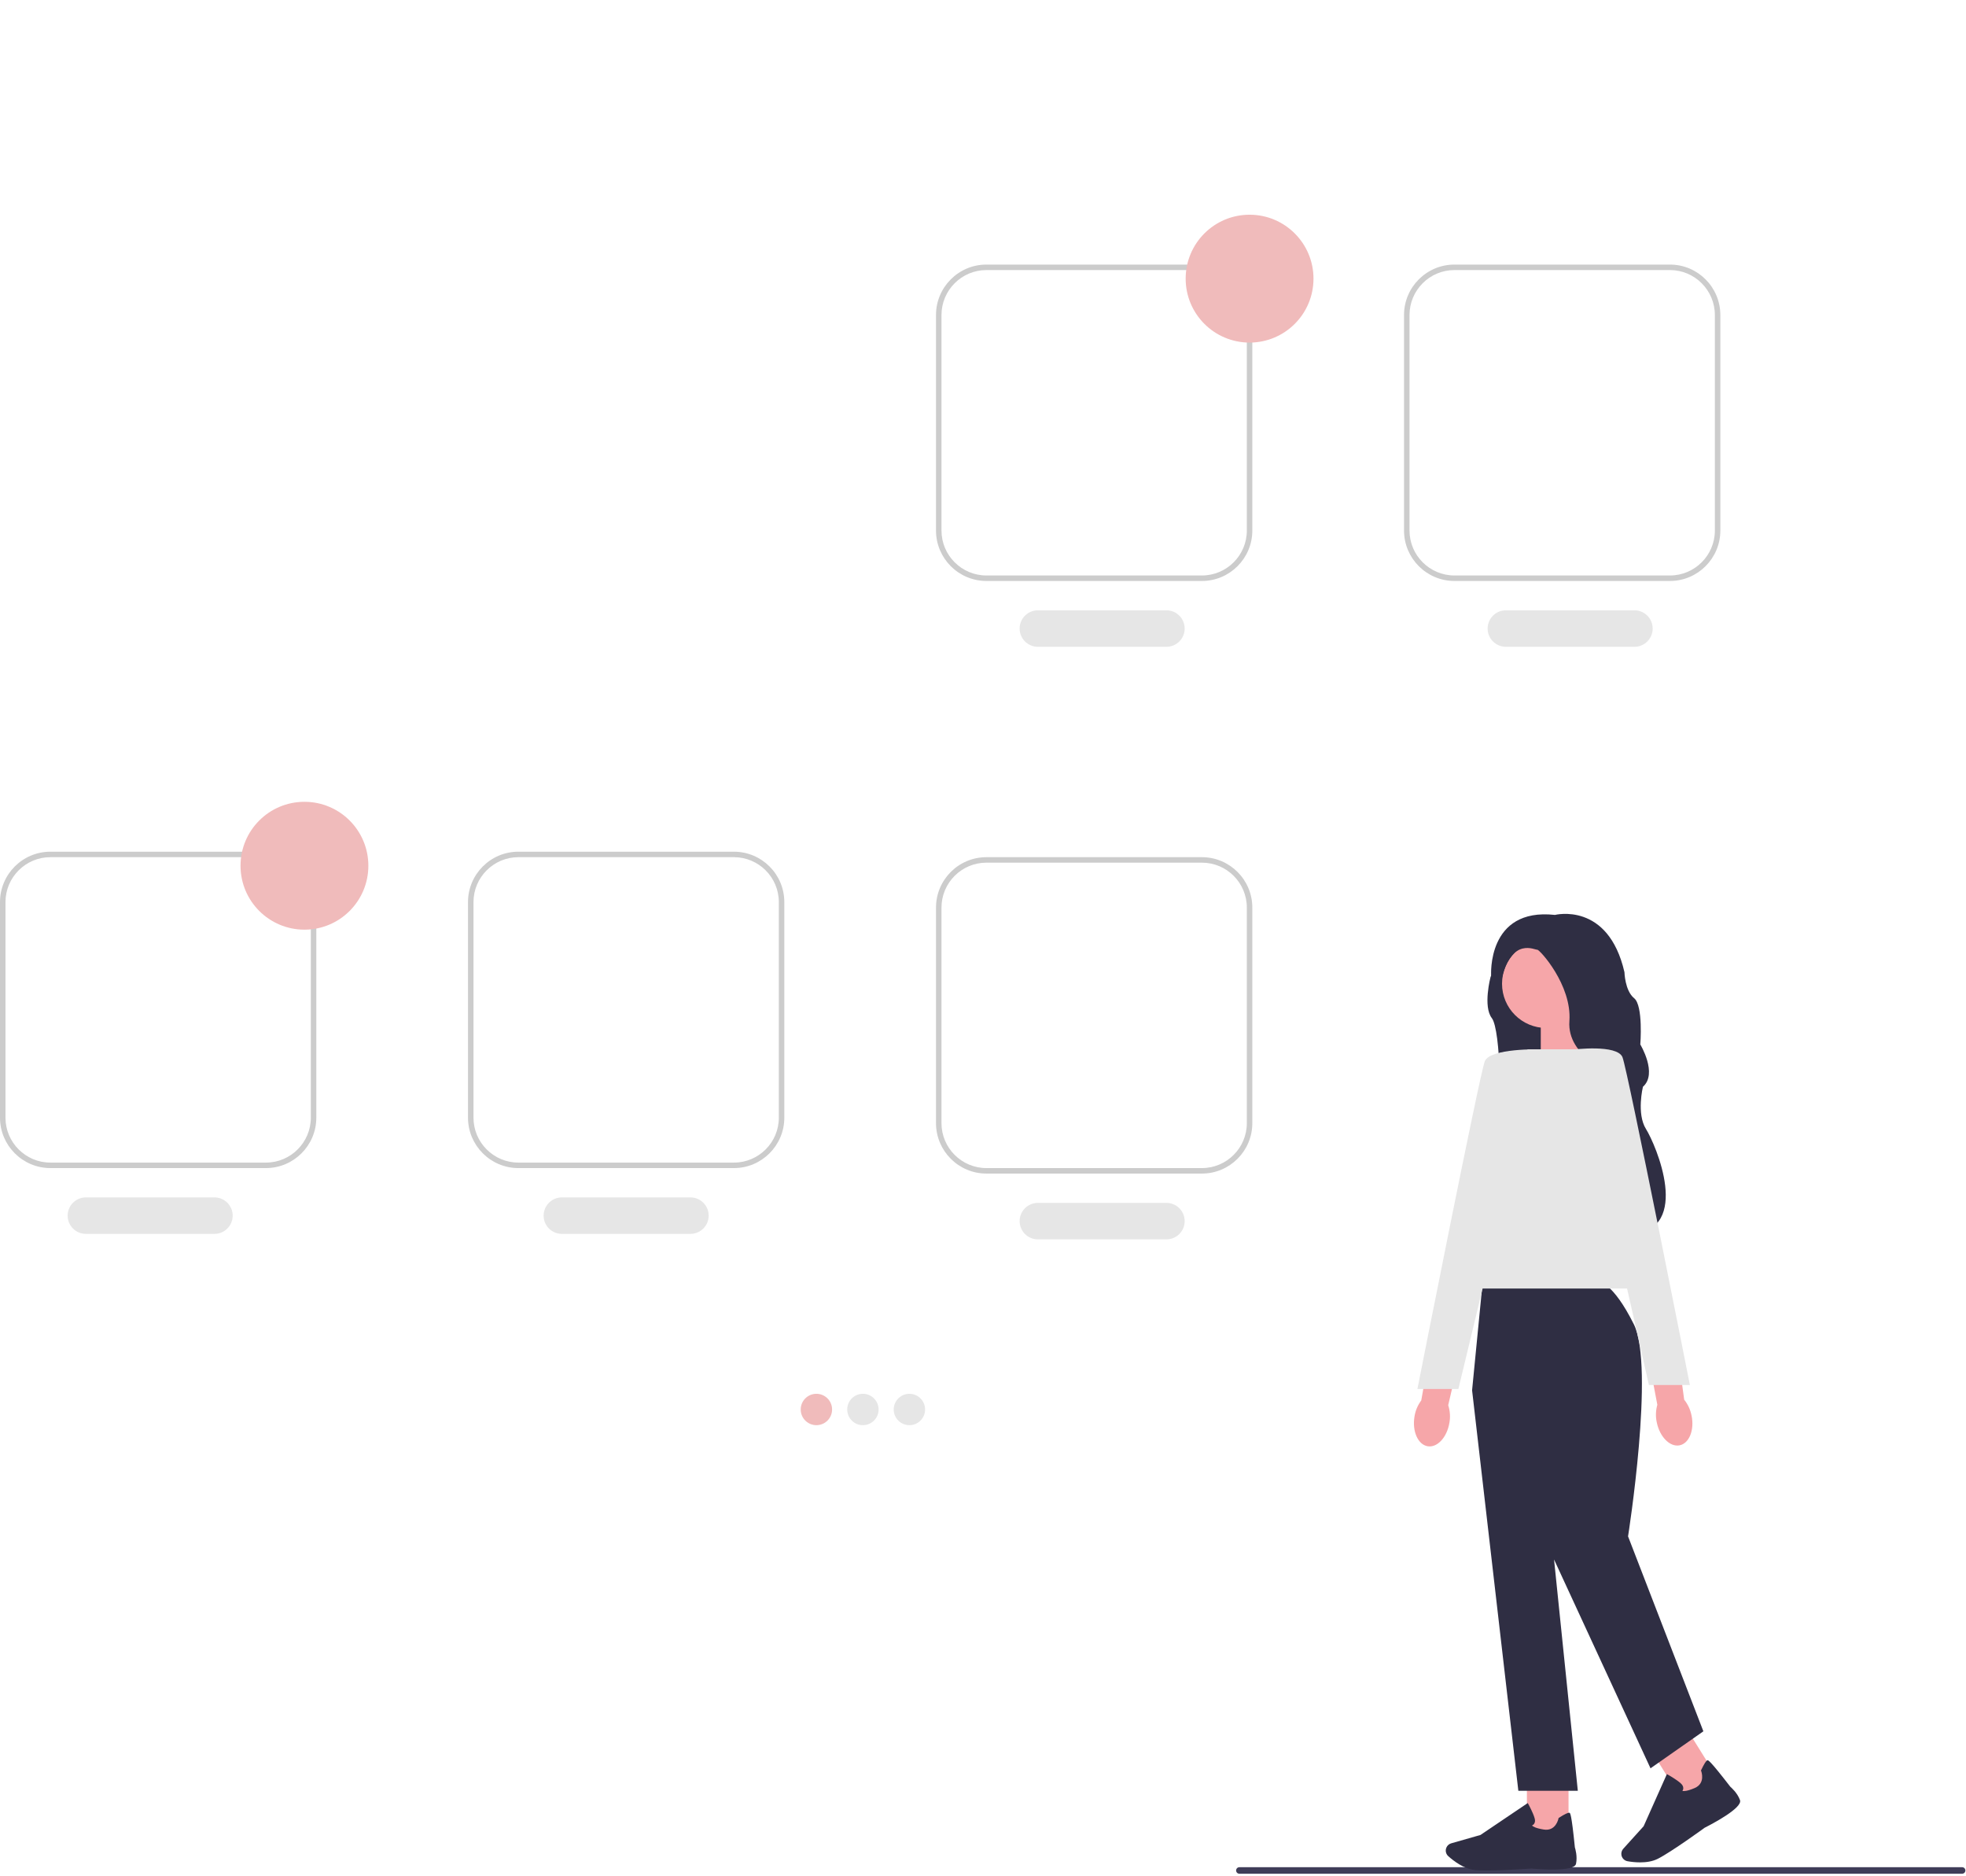 <svg width="717" height="684" viewBox="0 0 717 684" fill="none" xmlns="http://www.w3.org/2000/svg">
<g clip-path="url(#clip0_33_44)">
<path d="M450.81 682C450.81 682.66 451.34 683.19 452 683.19H715.59C716.25 683.19 716.78 682.66 716.78 682C716.78 681.34 716.25 680.81 715.59 680.81H452C451.34 680.81 450.81 681.34 450.81 682Z" fill="#3F3D58"/>
<path d="M546.64 348.65L543.59 356.28C543.59 356.28 540.78 366.96 544.07 371.22C547.36 375.48 548.09 408.09 544.56 410.5C541.02 412.91 589.38 388.17 589.38 388.17C589.38 388.17 570.5 344.39 570.18 344.23C569.86 344.07 557.49 340.21 557.49 340.21L546.65 348.64L546.64 348.65Z" fill="#2F2E43"/>
<path d="M578.12 386.36L561.92 391.69V368.37H576.62L578.12 386.36Z" fill="#F6A6A9"/>
<path d="M528.6 518.76C527.72 524.1 524.16 527.93 520.64 527.32C517.12 526.7 514.98 521.87 515.86 516.53C516.18 514.39 517.03 512.37 518.33 510.63L522.35 488.04L533.28 490.33L528.16 512.35C528.83 514.43 528.99 516.63 528.6 518.76Z" fill="#F6A6A9"/>
<path d="M572.04 647.44H556.86V668.97H572.04V647.44Z" fill="#F6A6A9"/>
<path d="M542.08 682C540.48 682 539.06 681.96 537.99 681.86C533.96 681.49 530.11 678.52 528.18 676.78C527.31 676 527.03 674.75 527.49 673.68C527.81 672.91 528.46 672.33 529.27 672.1L539.92 669.06L557.17 657.42L557.36 657.76C557.43 657.89 559.13 660.94 559.69 663C559.91 663.78 559.85 664.44 559.52 664.94C559.29 665.29 558.98 665.49 558.72 665.61C559.03 665.94 560.01 666.6 563.02 667.08C567.42 667.78 568.34 663.22 568.38 663.03L568.41 662.88L568.54 662.8C570.63 661.45 571.92 660.84 572.37 660.97C572.65 661.05 573.11 661.19 574.36 673.61C574.49 674 575.36 676.86 574.77 679.59C574.12 682.56 561.14 681.54 558.54 681.3C558.47 681.3 548.74 682 542.08 682Z" fill="#2F2E43"/>
<path d="M615.242 630.514L602.362 638.547L613.755 656.815L626.636 648.782L615.242 630.514Z" fill="#F6A6A9"/>
<path d="M598.14 679.05C596.36 679.05 594.72 678.84 593.56 678.63C592.41 678.43 591.52 677.52 591.33 676.37C591.2 675.54 591.44 674.71 592 674.09L599.43 665.87L607.91 646.87L608.26 647.06C608.39 647.13 611.44 648.82 613.01 650.27C613.61 650.82 613.91 651.41 613.89 652.01C613.89 652.43 613.72 652.77 613.57 653C614.01 653.11 615.19 653.16 618 651.97C622.1 650.24 620.48 645.88 620.4 645.69L620.34 645.55L620.41 645.41C621.47 643.16 622.24 641.95 622.69 641.83C622.97 641.75 623.44 641.63 631.07 651.5C631.38 651.76 633.64 653.72 634.58 656.36C635.6 659.23 624.04 665.23 621.72 666.4C621.65 666.46 609.55 675.25 604.59 677.75C602.62 678.74 600.29 679.05 598.16 679.05H598.14Z" fill="#2F2E43"/>
<path d="M583.21 467.41H540.73L536.87 506.93L553.74 652.95H575.43L566.76 568.61L601.94 644.75L621.22 631.26L593.75 560.18C593.75 560.18 603.56 498.25 595.85 482.83C588.14 467.41 583.22 467.41 583.22 467.41H583.21Z" fill="#2F2E43"/>
<path d="M604.34 469.82H530.6L557.11 382.59H586.51L604.34 469.82Z" fill="#E6E6E6"/>
<path d="M561.75 382.6C561.75 382.6 543.44 382.12 541.51 386.94C539.58 391.76 516.93 506.46 516.93 506.46H531.87L561.75 382.6Z" fill="#E6E6E6"/>
<path d="M563.93 374.82C572.844 374.82 580.07 367.594 580.07 358.68C580.07 349.766 572.844 342.54 563.93 342.54C555.016 342.54 547.79 349.766 547.79 358.68C547.79 367.594 555.016 374.82 563.93 374.82Z" fill="#F6A6A9"/>
<path d="M567.06 333.6C567.06 333.6 586.5 328.62 592.44 354.48C592.44 354.48 592.6 361.23 595.97 363.96C599.34 366.69 598.22 380.83 598.22 380.83C598.22 380.83 604.65 391.43 599.18 396.25C599.18 396.25 596.77 406.05 600.3 411.67C603.83 417.29 617.17 448.22 595 450.1C595 450.1 583.76 443.31 589.06 423.07C594.36 402.83 588.42 391.65 588.42 391.65C588.42 391.65 571.39 385.48 572.36 372.3C573.32 359.13 561.44 346.12 560.63 346.28C559.82 346.44 551.47 341.62 547.78 356.4L543.82 355.73C543.82 355.73 542.16 330.86 567.06 333.59V333.6Z" fill="#2F2E43"/>
<path d="M616.92 516.16C618 521.47 616.03 526.31 612.52 526.99C609.01 527.66 605.3 523.91 604.22 518.6C603.76 516.49 603.83 514.29 604.43 512.21L600.16 489.67L611.19 487.93L614.22 510.34C615.59 512.05 616.51 514.05 616.91 516.18L616.92 516.16Z" fill="#F6A6A9"/>
<path d="M573.66 382.7C573.66 382.7 589.79 380.66 591.72 385.48C593.65 390.3 616.3 505 616.3 505H601.36L573.67 382.71L573.66 382.7Z" fill="#E6E6E6"/>
<path d="M267.66 425.9H189.06C178.93 425.9 170.68 417.66 170.68 407.52V328.92C170.68 318.79 178.92 310.54 189.06 310.54H267.66C277.79 310.54 286.04 318.78 286.04 328.92V407.52C286.04 417.65 277.8 425.9 267.66 425.9ZM189.06 312.54C180.03 312.54 172.68 319.89 172.68 328.92V407.52C172.68 416.55 180.03 423.9 189.06 423.9H267.66C276.69 423.9 284.04 416.55 284.04 407.52V328.92C284.04 319.89 276.69 312.54 267.66 312.54H189.06Z" fill="#CCCCCC"/>
<path d="M96.98 425.9H18.38C8.25 425.9 0 417.66 0 407.52V328.92C0 318.79 8.24 310.54 18.38 310.54H96.98C107.11 310.54 115.36 318.78 115.36 328.92V407.52C115.36 417.65 107.12 425.9 96.98 425.9ZM18.38 312.54C9.35 312.54 2 319.89 2 328.92V407.52C2 416.55 9.35 423.9 18.38 423.9H96.98C106.01 423.9 113.36 416.55 113.36 407.52V328.92C113.36 319.89 106.01 312.54 96.98 312.54H18.38Z" fill="#CCCCCC"/>
<path d="M111.03 338.97C123.904 338.97 134.34 328.534 134.34 315.66C134.34 302.786 123.904 292.35 111.03 292.35C98.156 292.35 87.72 302.786 87.72 315.66C87.72 328.534 98.156 338.97 111.03 338.97Z" fill="#F0BBBB"/>
<path d="M438.34 211.83H359.74C349.61 211.83 341.36 203.59 341.36 193.45V114.85C341.36 104.72 349.6 96.47 359.74 96.47H438.34C448.47 96.47 456.72 104.71 456.72 114.85V193.45C456.72 203.58 448.48 211.83 438.34 211.83ZM359.74 98.47C350.71 98.47 343.36 105.82 343.36 114.85V193.45C343.36 202.48 350.71 209.83 359.74 209.83H438.34C447.37 209.83 454.72 202.48 454.72 193.45V114.85C454.72 105.82 447.37 98.47 438.34 98.47H359.74Z" fill="#CCCCCC"/>
<path d="M455.72 124.91C468.594 124.91 479.03 114.474 479.03 101.6C479.03 88.726 468.594 78.29 455.72 78.29C442.846 78.29 432.41 88.726 432.41 101.6C432.41 114.474 442.846 124.91 455.72 124.91Z" fill="#F0BBBB"/>
<path d="M425.4 235.83H378.51C374.84 235.83 371.86 232.85 371.86 229.18C371.86 225.51 374.84 222.53 378.51 222.53H425.4C429.07 222.53 432.05 225.51 432.05 229.18C432.05 232.85 429.07 235.83 425.4 235.83Z" fill="#E6E6E6"/>
<path d="M438.34 427.9H359.74C349.61 427.9 341.36 419.66 341.36 409.52V330.92C341.36 320.79 349.6 312.54 359.74 312.54H438.34C448.47 312.54 456.72 320.78 456.72 330.92V409.52C456.72 419.65 448.48 427.9 438.34 427.9ZM359.74 314.54C350.71 314.54 343.36 321.89 343.36 330.92V409.52C343.36 418.55 350.71 425.9 359.74 425.9H438.34C447.37 425.9 454.72 418.55 454.72 409.52V330.92C454.72 321.89 447.37 314.54 438.34 314.54H359.74Z" fill="#CCCCCC"/>
<path d="M425.4 451.89H378.51C374.84 451.89 371.86 448.91 371.86 445.24C371.86 441.57 374.84 438.59 378.51 438.59H425.4C429.07 438.59 432.05 441.57 432.05 445.24C432.05 448.91 429.07 451.89 425.4 451.89Z" fill="#E6E6E6"/>
<path d="M609.03 211.83H530.43C520.3 211.83 512.05 203.59 512.05 193.45V114.85C512.05 104.72 520.29 96.47 530.43 96.47H609.03C619.16 96.47 627.41 104.71 627.41 114.85V193.45C627.41 203.58 619.17 211.83 609.03 211.83ZM530.43 98.47C521.4 98.47 514.05 105.82 514.05 114.85V193.45C514.05 202.48 521.4 209.83 530.43 209.83H609.03C618.06 209.83 625.41 202.48 625.41 193.45V114.85C625.41 105.82 618.06 98.47 609.03 98.47H530.43Z" fill="#CCCCCC"/>
<path d="M596.08 235.83H549.19C545.52 235.83 542.54 232.85 542.54 229.18C542.54 225.51 545.52 222.53 549.19 222.53H596.08C599.75 222.53 602.73 225.51 602.73 229.18C602.73 232.85 599.75 235.83 596.08 235.83Z" fill="#E6E6E6"/>
<path d="M78.21 449.89H31.32C27.65 449.89 24.67 446.91 24.67 443.24C24.67 439.57 27.65 436.59 31.32 436.59H78.21C81.88 436.59 84.86 439.57 84.86 443.24C84.86 446.91 81.88 449.89 78.21 449.89Z" fill="#E6E6E6"/>
<path d="M251.8 449.89H204.91C201.24 449.89 198.26 446.91 198.26 443.24C198.26 439.57 201.24 436.59 204.91 436.59H251.8C255.47 436.59 258.45 439.57 258.45 443.24C258.45 446.91 255.47 449.89 251.8 449.89Z" fill="#E6E6E6"/>
<path d="M297.74 519.64C300.899 519.64 303.46 517.079 303.46 513.92C303.46 510.761 300.899 508.2 297.74 508.2C294.581 508.2 292.02 510.761 292.02 513.92C292.02 517.079 294.581 519.64 297.74 519.64Z" fill="#F0BBBB"/>
<path d="M314.7 519.64C317.859 519.64 320.42 517.079 320.42 513.92C320.42 510.761 317.859 508.2 314.7 508.2C311.541 508.2 308.98 510.761 308.98 513.92C308.98 517.079 311.541 519.64 314.7 519.64Z" fill="#E6E6E6"/>
<path d="M331.66 519.64C334.819 519.64 337.38 517.079 337.38 513.92C337.38 510.761 334.819 508.2 331.66 508.2C328.501 508.2 325.94 510.761 325.94 513.92C325.94 517.079 328.501 519.64 331.66 519.64Z" fill="#E6E6E6"/>
</g>
<defs>
<clipPath id="clip0_33_44">
<rect width="716.79" height="683.19" fill="white"/>
</clipPath>
</defs>
</svg>
